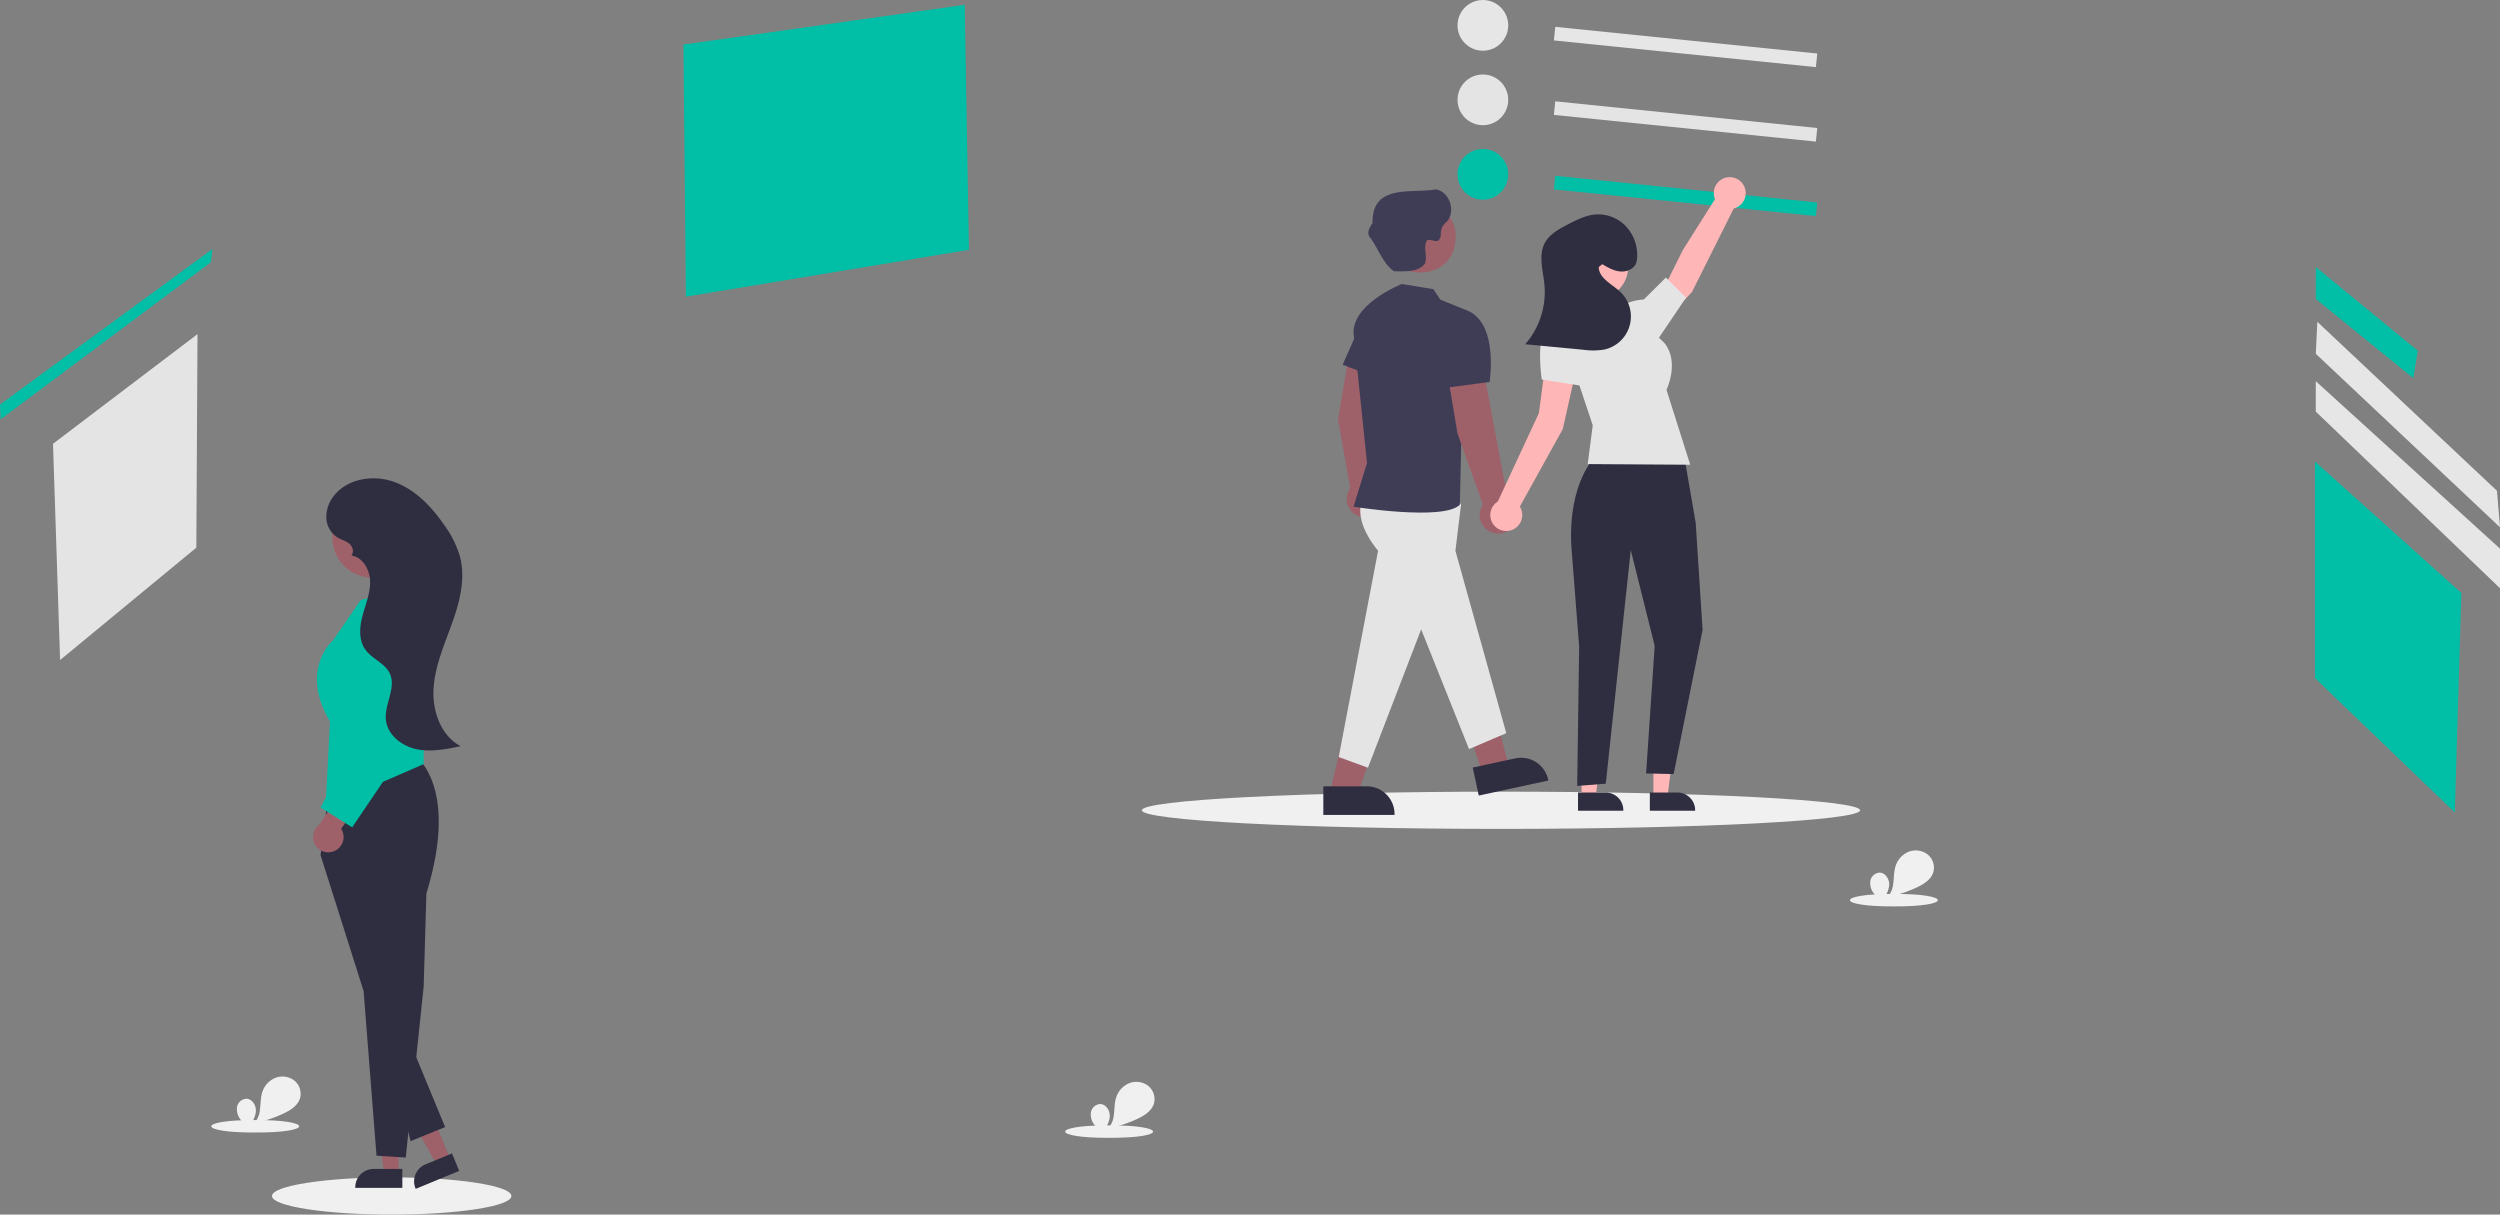 <svg xmlns="http://www.w3.org/2000/svg" id="b579c747-9e6c-4f72-9ce0-e35231108700" width="939.811" height="456.601" data-name="Layer 1" viewBox="0 0 939.811 456.601"><rect x="0" y="0" width="939.811" height="456.601" fill="#808080" stroke="none"/><ellipse cx="564.249" cy="304.601" fill="#f0f0f0" rx="135" ry="7"/><ellipse cx="147.249" cy="449.601" fill="#f0f0f0" rx="45" ry="7"/><rect width="5.133" height="98.998" x="761.176" y="189.864" fill="#e6e6e6" transform="translate(318.135 753.223) rotate(-84.185)"/><circle cx="557.449" cy="9.534" r="9.533" fill="#e6e6e6"/><rect width="5.133" height="98.998" x="761.176" y="217.864" fill="#e4e4e4" transform="translate(290.279 778.386) rotate(-84.185)"/><circle cx="557.449" cy="37.534" r="9.533" fill="#e4e4e4"/><rect width="5.133" height="98.998" x="761.176" y="245.864" fill="#00bfa6" transform="translate(262.423 803.549) rotate(-84.185)"/><circle cx="557.449" cy="65.534" r="9.533" fill="#00bfa6"/><polygon fill="#e4e4e4" points="19.924 166.829 74.249 125.601 73.806 205.874 22.589 248.125 19.924 166.829"/><polygon fill="#00bfa6" points="256.922 16.745 362.661 1.81 364.249 93.905 257.852 111.524 256.922 16.745"/><polygon fill="#00bfa6" points="870.249 173.491 870.249 254.894 922.822 305.421 925.276 222.902 870.249 173.491"/><g id="f1012d9b-0a3f-4e62-89ec-f75ec41b1f18" data-name="Group 123"><path id="f1db56c4-d40a-4b97-925d-862f8518bc4b" fill="#00bfa6" d="M1000.656,322.077v12.01l36.63,29.76,1.72-10.3Z" data-name="Path 1733" transform="translate(-130.094 -221.7)"/></g><path id="a03c9d69-04e1-44a9-b627-9efaf6e70c5d" fill="#e6e6e6" d="M1001.236,342.677l-.58,12.02,69.25,65.23-1.14-13.73Z" data-name="Path 1735" transform="translate(-130.094 -221.7)"/><path id="f49e7db1-285b-4bca-9b97-2387afac8e22" fill="#e6e6e6" d="M1000.656,364.997v11.44l69.25,66.39v-14.88Z" data-name="Path 1736" transform="translate(-130.094 -221.7)"/><polygon fill="#9e616a" points="149.849 441.23 144.362 441.23 141.751 420.063 149.85 420.063 149.849 441.23"/><path fill="#2f2e41" d="M281.343,668.249l-17.695-.001v-.224a6.888,6.888,0,0,1,6.887-6.887h0l10.807 0Z" transform="translate(-130.094 -221.7)"/><polygon fill="#9e616a" points="169.309 435.789 164.236 437.882 153.748 419.313 161.234 416.223 169.309 435.789"/><path fill="#2f2e41" d="M302.727,661.872,286.37,668.622l-.085-.207a6.888,6.888,0,0,1,3.739-8.994l0-0,9.99-4.123Z" transform="translate(-130.094 -221.7)"/><path fill="#2f2e41" d="M283.559,503.746s20.362,9.65,6.833,53.852l-1.029,34.97-6.748,64.288-10.98-.699-4.856-61.888-16.186-51.117,3.212-24.689Z" transform="translate(-130.094 -221.7)"/><path fill="#00bfa6" d="M252.482,524.987l1.656-32.095c-11.26-18.909.281-29.712,1.219-30.541l10.318-15.067,9.027-2.478a11.895,11.895,0,0,1,15.044,11.562l-.405,52.587Z" transform="translate(-130.094 -221.7)"/><polygon fill="#2f2e41" points="142.984 381.916 154.331 428.978 167.334 423.693 149.713 381.096 142.984 381.916"/><path fill="#9e616a" d="M255.777,541.633a5.71,5.71,0,0,0,2.557-8.374l11.505-16.293-9.585-.549-10.195,15.352a5.741,5.741,0,0,0,5.718,9.864Z" transform="translate(-130.094 -221.7)"/><polygon fill="#00bfa6" points="129.675 241.325 134.705 276.81 120.497 303.566 132.386 311.008 152.869 280.727 144.292 237.823 129.675 241.325"/><circle id="aaba450f-0f04-490f-b553-501192395cc8" cx="140.107" cy="202.034" r="15.18" fill="#9e616a" data-name="Ellipse 360"/><path fill="#2f2e41" d="M293.09,480.338c.567-8.493,4.123-16.446,6.989-24.461,2.866-8.014,5.091-16.737,2.924-24.968a38.378,38.378,0,0,0-5.886-11.797c-4.742-6.877-10.787-13.271-18.621-16.169-7.834-2.898-17.707-1.453-22.86,5.12a12.743,12.743,0,0,0-2.876,8.204,9.149,9.149,0,0,0,4.146,7.441c1.431.866,3.133,1.273,4.436,2.322,1.303,1.049,2.016,3.183.831,4.364l.473.233c4.246.915,6.614,5.727,6.578,10.07s-1.802,8.455-2.896,12.658c-1.093,4.203-1.413,9.024,1.111,12.558,2.509,3.514,7.36,5.059,9.191,8.969,2.499,5.336-2.03,11.444-1.487,17.311.522,5.633,5.801,9.886,11.326,11.1,5.525,1.214,11.263.065,16.802-1.083C295.735,498.258,292.523,488.831,293.09,480.338Z" transform="translate(-130.094 -221.7)"/><path fill="#9e616a" d="M644.687,402.432l.741-24.663-3.292-22.937-4.926.334-4.145,24.134,4.631,25.876a6.995,6.995,0,1,0,6.991-2.744Z" transform="translate(-130.094 -221.7)"/><polygon fill="#9e616a" points="513.97 238.601 500.162 297.058 510.566 297.797 530.506 241.219 513.97 238.601"/><polygon fill="#9e616a" points="538.584 234.759 557.64 291.722 566.872 286.869 552.249 229.601 538.584 234.759"/><path fill="#e4e4e4" d="M643.346,407.396s-6.616,7.316,4.801,21.36l-14.804,77.544,11,4,20-52,18,45,14-6-19.124-68.544,2.124-17.456-5.287-4.886Z" transform="translate(-130.094 -221.7)"/><path fill="#3f3d56" d="M657.086,328.456s-20.022,7.844-18.022,19.844l4.925,47.436-5.066,16.451s33.784,5.426,39.962-.73l1.178-52.156,2.213-20.615-10.701-4.329-2.67-3.96Z" transform="translate(-130.094 -221.7)"/><polygon fill="#3f3d56" points="512.042 120.652 504.74 137.093 515.596 141.297 512.042 120.652"/><path fill="#9e616a" d="M696.87,409.26l-8.805-47.004-14.008-1.17,3.948,23.596,9.539,26.699a7.003,7.003,0,1,0,9.327-2.12Z" transform="translate(-130.094 -221.7)"/><path fill="#3f3d56" d="M666.347,344.43l8.079,22.936,15.638-2.066s3.426-21.23-7.787-26.615Z" transform="translate(-130.094 -221.7)"/><path id="aadf75e6-ac14-4c0d-b07b-d38ba10ebdab" fill="#9e616a" d="M677.318,310.96c-.407,19.635-30.652,16.282-26.644-3.008C653.76,292.6,677.73,295.329,677.318,310.96Z" data-name="Path 1770" transform="translate(-130.094 -221.7)"/><path id="e2c3cfee-80d7-4301-b109-7608295bf7e0" fill="#3f3d56" d="M669.948,292.9c-9.482,1.616-24.167-2.185-23.879,12.66-.973,1.454-2.041,3.047-1.351,4.87,3.345,4.079,5.092,10.396,9.459,13.261,3.892-.029,8.971.514,11.581-2.881,1.109-2.784-.853-6.178.82-8.79,2.193-.7,4.333,2.107,5.19-1.89a5.44,5.44,0,0,1,2.23-5.089C677.432,301.108,675.092,293.862,669.948,292.9Z" data-name="Path 1784" transform="translate(-130.094 -221.7)"/><path fill="#2f2e41" d="M627.562,517.301l16.351-.001h.001a10.421,10.421,0,0,1,10.42,10.42v.339l-26.771.001Z" transform="translate(-130.094 -221.7)"/><path fill="#2f2e41" d="M683.729,510.243l15.983-3.447.001-0a10.421,10.421,0,0,1,12.382,7.99l.071.331-26.17,5.643Z" transform="translate(-130.094 -221.7)"/><polygon fill="#ffb6b6" points="621.563 299.657 626.846 299.657 629.359 279.281 621.562 279.281 621.563 299.657"/><path fill="#2f2e41" d="M750.31,519.632l10.403-0h0a6.63,6.63,0,0,1,6.63,6.63v.215l-17.033.001Z" transform="translate(-130.094 -221.7)"/><polygon fill="#ffb6b6" points="594.563 299.657 599.846 299.657 602.359 279.281 594.562 279.281 594.563 299.657"/><path fill="#2f2e41" d="M723.31,519.632l10.403-0h0a6.63,6.63,0,0,1,6.63,6.63v.215l-17.033.001Z" transform="translate(-130.094 -221.7)"/><path fill="#ffb6b6" d="M786.344,294.3a6,6,0,1,0-11.549,2.279l-12.14,19.207-7.557,15.23,6.236,5.535,4.799-5.051,15.696-31.393A5.997,5.997,0,0,0,786.344,294.3Z" transform="translate(-130.094 -221.7)"/><path fill="#ffb6b6" d="M723.344,357.3l-11.899-1.844-2.835,21.528-15.444,33.234a6.003,6.003,0,1,0,8.273,1.925l16.148-29.158Z" transform="translate(-130.094 -221.7)"/><path fill="#2f2e41" d="M729.938,393.163s-10.464,9.676-9.134,34.007l2.931,37.587-.739,52.394,10.748-.845,9.39-87.806,9,36-3.231,47.956,10.353.24,10.878-54.196-2.578-40.174L763.224,393.163Z" transform="translate(-130.094 -221.7)"/><path fill="#e4e4e4" d="M741.133,336.5l-25,7,12.712,38.086-1.9,14.57,38.547.25-8.927-28.162s5.01-10.302-.711-17.523Z" transform="translate(-130.094 -221.7)"/><path fill="#e4e4e4" d="M738.133,342.5l3-6s-.097-1.508,6.952-2.254l8.27-8.22,7.57,7.545L751.133,352.5Z" transform="translate(-130.094 -221.7)"/><path fill="#e4e4e4" d="M726.133,348.5s-9-10-14-5-2.436,20.899-2.436,20.899l15.573,2.417Z" transform="translate(-130.094 -221.7)"/><path id="bf97ead5-a8ed-4eb0-acc5-869eed05cf08" fill="#ffb6b6" d="M730.698,310.061c15.327.069,15.326,23.373-.001,23.44C715.371,333.432,715.372,310.127,730.698,310.061Z" data-name="Ellipse 358" transform="translate(-130.094 -221.7)"/><path fill="#2f2e41" d="M732.404,321.006c2.072,1.22,4.225,2.468,6.615,2.73s5.096-.744,6.055-2.949a6.804,6.804,0,0,0,.469-2.396,15.93,15.93,0,0,0-4.032-11.415,14.446,14.446,0,0,0-11.086-4.687c-3.96.172-7.62,2.047-11.134,3.881-3.232,1.687-6.644,3.545-8.4,6.74-2.602,4.734-.705,10.53-.2,15.908a29.968,29.968,0,0,1-7.225,22.29l21.807,2.066a25.524,25.524,0,0,0,7.962-.081,12.726,12.726,0,0,0,6.052-21.588c-3.095-2.98-8.073-5.09-8.196-9.385" transform="translate(-130.094 -221.7)"/><polygon fill="#00bfa6" points="0 152.075 79.881 93.598 79.249 98.601 .249 157.601 0 152.075"/><path id="e675ae52-c925-4d34-8b81-f405477c3ca7" fill="#f0f0f0" d="M547.044,644.758c22.026-.091,22.026,4.771-.001,4.68C525.018,649.528,525.018,644.667,547.044,644.758Z" data-name="Ellipse 365" transform="translate(-130.094 -221.7)"/><path id="e3c5ec81-3296-48b2-bdc0-fdf32bb949c4" fill="#f0f0f0" d="M226.044,642.758c22.026-.091,22.026,4.771-.001,4.68C204.018,647.528,204.018,642.667,226.044,642.758Z" data-name="Ellipse 365" transform="translate(-130.094 -221.7)"/><path id="a417f11e-12d9-4890-9c52-a0b47cfebf3d" fill="#f0f0f0" d="M842.044,557.758c22.026-.091,22.026,4.771-.001,4.68C820.018,562.528,820.018,557.667,842.044,557.758Z" data-name="Ellipse 365" transform="translate(-130.094 -221.7)"/><path fill="#f0f0f0" d="M840.285,554.205c.045-2.134-1.487-4.453-3.621-4.468a3.774,3.774,0,0,0-3.469,3.167,6.174,6.174,0,0,0,1.396,4.753,18.306,18.306,0,0,0,3.8,3.379l.377-1.375a4.397,4.397,0,0,1-.835.41C839.081,558.271,840.241,556.339,840.285,554.205Z" transform="translate(-130.094 -221.7)"/><path fill="#f0f0f0" d="M838.768,559.661a4.874,4.874,0,0,0,.897-.743c-.247.05-.49.115-.738.161Z" transform="translate(-130.094 -221.7)"/><path fill="#f0f0f0" d="M854.796,542.953a7.319,7.319,0,0,0-7.076-1.1,8.545,8.545,0,0,0-4.981,5.272c-.772,2.295-.613,4.788-.988,7.18a8.571,8.571,0,0,1-2.086,4.614,48.206,48.206,0,0,0,11.089-3.656c2.556-1.208,5.201-2.872,6.087-5.556A6.411,6.411,0,0,0,854.796,542.953Z" transform="translate(-130.094 -221.7)"/><path fill="#f0f0f0" d="M547.285,641.205c.045-2.134-1.487-4.453-3.621-4.468a3.774,3.774,0,0,0-3.469,3.167,6.174,6.174,0,0,0,1.396,4.753,18.306,18.306,0,0,0,3.8,3.379l.377-1.375a4.397,4.397,0,0,1-.835.41C546.081,645.271,547.241,643.339,547.285,641.205Z" transform="translate(-130.094 -221.7)"/><path fill="#f0f0f0" d="M545.768,646.661a4.874,4.874,0,0,0,.897-.743c-.247.05-.49.115-.738.161Z" transform="translate(-130.094 -221.7)"/><path fill="#f0f0f0" d="M561.796,629.953a7.319,7.319,0,0,0-7.076-1.1,8.545,8.545,0,0,0-4.981,5.272c-.772,2.295-.613,4.788-.988,7.18a8.571,8.571,0,0,1-2.086,4.614,48.206,48.206,0,0,0,11.089-3.656c2.556-1.208,5.201-2.872,6.087-5.556A6.411,6.411,0,0,0,561.796,629.953Z" transform="translate(-130.094 -221.7)"/><path fill="#f0f0f0" d="M226.285,639.205c.045-2.134-1.487-4.453-3.621-4.468a3.774,3.774,0,0,0-3.469,3.167,6.174,6.174,0,0,0,1.396,4.753,18.306,18.306,0,0,0,3.8,3.379l.377-1.375a4.397,4.397,0,0,1-.835.41C225.081,643.271,226.241,641.339,226.285,639.205Z" transform="translate(-130.094 -221.7)"/><path fill="#f0f0f0" d="M224.768,644.661a4.874,4.874,0,0,0,.897-.743c-.247.05-.49.115-.738.161Z" transform="translate(-130.094 -221.7)"/><path fill="#f0f0f0" d="M240.796,627.953a7.319,7.319,0,0,0-7.076-1.1,8.545,8.545,0,0,0-4.981,5.272c-.772,2.295-.613,4.788-.988,7.18a8.571,8.571,0,0,1-2.086,4.614,48.206,48.206,0,0,0,11.089-3.656c2.556-1.208,5.201-2.872,6.087-5.556A6.411,6.411,0,0,0,240.796,627.953Z" transform="translate(-130.094 -221.7)"/></svg>
